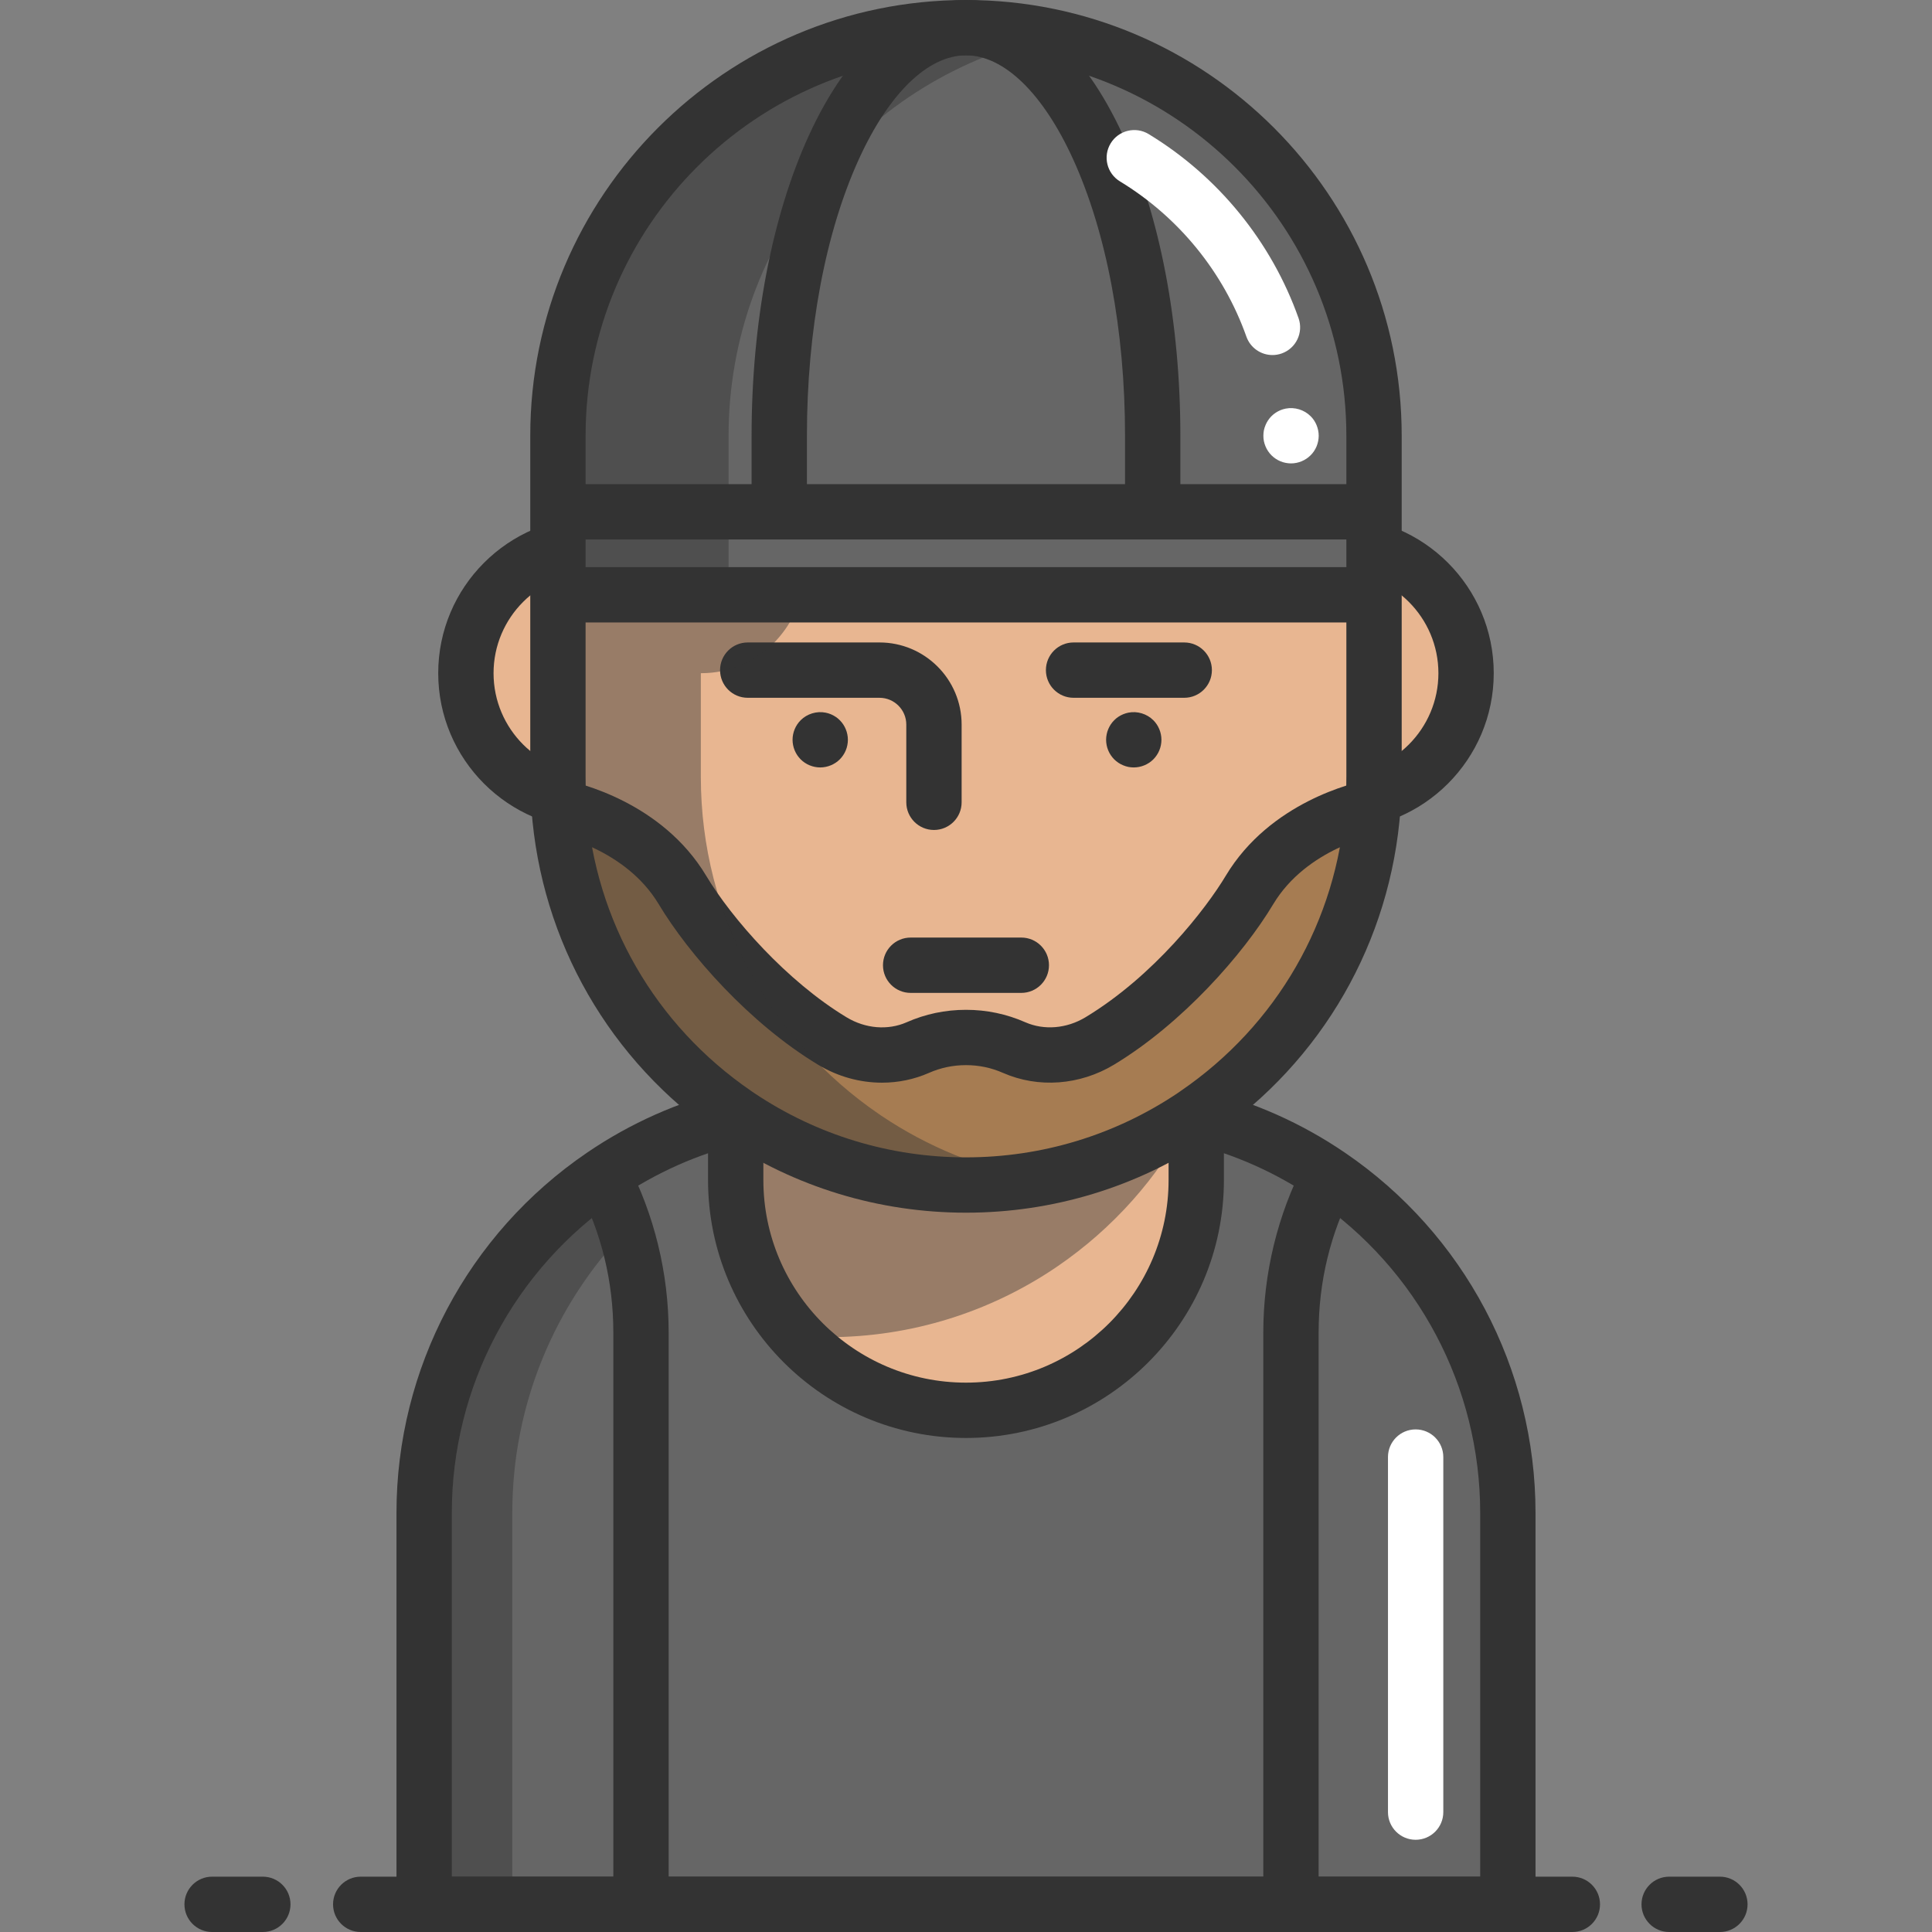 <?xml version="1.0" encoding="iso-8859-1"?>
<!-- Generator: Adobe Illustrator 19.0.0, SVG Export Plug-In . SVG Version: 6.00 Build 0)  -->
<svg version="1.1" id="Layer_1" xmlns="http://www.w3.org/2000/svg" xmlns:xlink="http://www.w3.org/1999/xlink" x="0px" y="0px"
	 viewBox="0 0 419 419" style="enable-background:new 0 0 419 419;" xml:space="preserve">
<rect x="0" y="0" width="419" height="419" fill="#808080" stroke="none"/>
<g>
	<g>
		<g>
			<circle style="fill:#E8B691;" cx="128.928" cy="146" r="27.89"/>
			<circle style="fill:#E8B691;" cx="290.063" cy="146" r="27.89"/>
		</g>
		<g>
			<path style="fill:#333333;" d="M128.928,179.89c-18.687,0-33.89-15.203-33.89-33.89s15.203-33.89,33.89-33.89
				s33.89,15.203,33.89,33.89S147.615,179.89,128.928,179.89z M128.928,124.11c-12.07,0-21.89,9.82-21.89,21.89
				s9.82,21.89,21.89,21.89s21.89-9.82,21.89-21.89S140.998,124.11,128.928,124.11z"/>
			<path style="fill:#333333;" d="M290.063,179.89c-18.687,0-33.89-15.203-33.89-33.89s15.203-33.89,33.89-33.89
				s33.89,15.203,33.89,33.89S308.75,179.89,290.063,179.89z M290.063,124.11c-12.07,0-21.89,9.82-21.89,21.89
				s9.82,21.89,21.89,21.89s21.89-9.82,21.89-21.89S302.133,124.11,290.063,124.11z"/>
		</g>
	</g>
	<path style="fill:#666666;" d="M258.855,241.97c0.19,0.05,0.39,0.09,0.58,0.14c10.46,2.53,20.19,6.93,28.83,12.81
		c23.39,15.92,38.75,42.77,38.75,73.19V413h-47.04h-140.96h-47.03v-84.89c0-30.42,15.35-57.27,38.74-73.19
		c8.64-5.88,18.37-10.28,28.83-12.81c0.19-0.05,0.39-0.09,0.58-0.14"/>
	<path style="fill:#666666;" d="M139.015,289v124h-47.03v-84.89c0-30.42,15.35-57.27,38.74-73.19
		C136.025,265.12,139.015,276.71,139.015,289z"/>
	<path style="fill:#666666;" d="M327.015,328.11V413h-47.04V289c0-12.29,2.99-23.88,8.29-34.08
		C311.655,270.84,327.015,297.69,327.015,328.11z"/>
	<path style="fill:#E8B691;" d="M259.435,242.11v13.808c0,27.58-22.36,49.94-49.94,49.94s-49.94-22.36-49.94-49.94V242.11
		c0.19-0.05,0.39-0.09,0.58-0.14c14.1,9.49,31.08,15.03,49.36,15.03s35.26-5.54,49.36-15.03
		C259.045,242.02,259.245,242.06,259.435,242.11z"/>
	<path style="opacity:0.44;fill:#333333;enable-background:new    ;" d="M257.875,242.62c-6.74,12.83-16.55,23.81-28.44,31.95
		c-0.19,0.14-0.39,0.27-0.58,0.4c-14.1,9.49-31.08,15.03-49.36,15.03c-6.5,0-6.267-7.273-12.367-8.613
		c-0.66-3.23-7.573-7.467-7.573-10.887v-28.39c0.19-0.05,0.39-0.09,0.58-0.14c14.1,9.49,31.08,15.03,49.36,15.03
		C227.355,257,243.975,251.71,257.875,242.62z"/>
	<path style="fill:#E8B691;" d="M258.855,241.97c-14.1,9.49-31.08,15.03-49.36,15.03s-35.26-5.54-49.36-15.03
		c-0.19-0.13-0.39-0.26-0.58-0.4c-23.28-15.94-38.56-42.72-38.56-73.07V146V94.5c0-48.877,39.623-88.5,88.5-88.5l0,0
		c48.877,0,88.5,39.623,88.5,88.5V146v22.5c0,30.35-15.28,57.13-38.56,73.07C259.245,241.71,259.045,241.84,258.855,241.97z"/>
	<path style="fill:#333333;" d="M209.495,311.858c-30.845,0-55.94-25.095-55.94-55.94V241.57h12v14.348
		c0,24.229,19.711,43.94,43.94,43.94s43.94-19.711,43.94-43.94V241.57h12v14.348C265.435,286.764,240.34,311.858,209.495,311.858z"
		/>
	<g>
		<path style="fill:#333333;" d="M177.885,166.437c-1.58,0-3.13-0.64-4.24-1.75c-1.12-1.12-1.76-2.67-1.76-4.25s0.64-3.12,1.76-4.24
			c1.39-1.39,3.46-2.03,5.41-1.64c0.39,0.08,0.76,0.19,1.13,0.34c0.36,0.15,0.71,0.34,1.03,0.55c0.33,0.22,0.64,0.47,0.91,0.75
			c0.28,0.28,0.53,0.58,0.75,0.91s0.4,0.68,0.55,1.04c0.15,0.36,0.27,0.74,0.34,1.12c0.08,0.39,0.12,0.78,0.12,1.17
			s-0.04,0.79-0.12,1.18c-0.07,0.38-0.19,0.76-0.34,1.12s-0.33,0.71-0.55,1.03c-0.22,0.33-0.47,0.64-0.75,0.92
			C181.015,165.797,179.465,166.437,177.885,166.437z"/>
		<path style="fill:#333333;" d="M245.885,166.437c-0.39,0-0.79-0.04-1.17-0.11c-0.38-0.08-0.76-0.2-1.12-0.35
			c-0.37-0.15-0.71-0.33-1.04-0.55c-0.33-0.22-0.64-0.47-0.91-0.74c-0.28-0.28-0.53-0.59-0.75-0.92c-0.22-0.32-0.4-0.67-0.55-1.03
			c-0.15-0.36-0.27-0.74-0.34-1.12c-0.08-0.39-0.12-0.79-0.12-1.18s0.04-0.78,0.12-1.17c0.07-0.38,0.19-0.76,0.34-1.12
			s0.33-0.71,0.55-1.04c0.22-0.33,0.47-0.63,0.75-0.91c0.27-0.28,0.58-0.53,0.91-0.75c0.33-0.21,0.67-0.4,1.04-0.55
			c0.36-0.15,0.74-0.26,1.12-0.34c1.95-0.39,4.02,0.25,5.41,1.64c0.28,0.28,0.53,0.58,0.75,0.91s0.4,0.68,0.55,1.04
			c0.15,0.36,0.27,0.74,0.34,1.12c0.08,0.39,0.12,0.78,0.12,1.17s-0.04,0.79-0.12,1.18c-0.07,0.38-0.19,0.76-0.34,1.12
			s-0.33,0.71-0.55,1.03c-0.22,0.33-0.47,0.64-0.75,0.92C249.015,165.797,247.465,166.437,245.885,166.437z"/>
	</g>
	<g>
		<path style="fill:#333333;" d="M202.552,180c-3.313,0-6-2.687-6-6v-16.857c0-3.204-2.606-5.81-5.81-5.81h-28.58
			c-3.313,0-6-2.687-6-6s2.687-6,6-6h28.58c9.82,0,17.81,7.989,17.81,17.81V174C208.552,177.313,205.865,180,202.552,180z"/>
		<path style="fill:#333333;" d="M256.829,151.333h-24c-3.313,0-6-2.687-6-6s2.687-6,6-6h24c3.313,0,6,2.687,6,6
			S260.142,151.333,256.829,151.333z"/>
	</g>
	<g>
		<path style="fill:#333333;" d="M221.495,215.333h-24c-3.313,0-6-2.687-6-6s2.687-6,6-6h24c3.313,0,6,2.687,6,6
			S224.809,215.333,221.495,215.333z"/>
	</g>
	<path style="fill:#333333;" d="M285.975,413h-12V289c0-12.816,3.1-25.558,8.966-36.846l10.648,5.533
		c-5.052,9.724-7.614,20.259-7.614,31.313V413z"/>
	<path style="fill:#A67C52;" d="M270.99,193c8.39-13.98,24.6-17.54,26.76-17.95c-2.02,27.63-16.72,51.74-38.32,66.52
		c-0.19,0.14-0.39,0.27-0.57,0.4C244.75,251.46,227.77,257,209.5,257c-18.29,0-35.26-5.54-49.37-15.03
		c-0.18-0.13-0.39-0.26-0.58-0.4c-21.59-14.78-36.29-38.89-38.31-66.52c2.16,0.41,18.37,3.97,26.76,17.95
		c5.56,9.28,17.82,23.9,32.5,32.76c5.61,3.39,12.55,4.07,18.55,1.43c3.19-1.41,6.73-2.19,10.45-2.19s7.25,0.78,10.45,2.19
		c6,2.63,12.94,1.95,18.55-1.43C253.18,216.89,265.43,202.28,270.99,193z"/>
	<path style="fill:#333333;" d="M191.279,234.804c-4.778,0-9.593-1.317-13.881-3.908c-14.811-8.939-28.022-23.926-34.544-34.812
		c-7.249-12.079-22.102-15.019-22.731-15.138c-0.11-0.021-0.22-0.045-0.33-0.072c0.295,0.073,0.445,0.079,0.445,0.079l1.524-11.903
		c0,0,0.251,0.021,0.751,0.137c2.748,0.544,21.018,4.708,30.631,20.727c5.574,9.303,17.48,22.879,30.456,30.711
		c4.084,2.468,8.956,2.869,13.033,1.075c4.048-1.789,8.38-2.698,12.866-2.698c4.473,0,8.803,0.908,12.869,2.699
		c4.073,1.785,8.949,1.384,13.035-1.078c14.9-9.003,26.145-23.537,30.439-30.705c9.615-16.021,27.882-20.186,30.633-20.731
		c0.5-0.116,0.752-0.137,0.752-0.137l1.524,11.903c0,0,0.15-0.005,0.444-0.078c-0.108,0.027-0.218,0.051-0.328,0.072
		c-0.629,0.119-15.482,3.06-22.733,15.142c-6.516,10.876-19.723,25.86-34.532,34.808c-7.424,4.473-16.417,5.14-24.062,1.79
		C215,231.565,212.297,231,209.5,231c-2.805,0-5.505,0.564-8.024,1.678C198.242,234.101,194.771,234.804,191.279,234.804z"/>
	<path style="fill:#FFFFFF;" d="M307.015,399c-3.313,0-6-2.687-6-6v-77c0-3.313,2.687-6,6-6s6,2.687,6,6v77
		C313.015,396.313,310.329,399,307.015,399z"/>
	<g>
		<path style="opacity:0.44;fill:#333333;enable-background:new    ;" d="M135.665,266.92c-15.21,15.89-24.56,37.45-24.56,61.19V411
			h-19.12v-82.89c0-30.42,15.35-57.27,38.74-73.19C132.705,258.74,134.365,262.75,135.665,266.92z"/>
	</g>
	<path style="fill:#333333;" d="M327.015,419H91.985c-3.314,0-6-2.686-6-6v-84.89c0-31.306,15.463-60.521,41.364-78.15
		c9.416-6.408,19.762-11.007,30.752-13.671c0.131-0.033,0.264-0.065,0.397-0.096l0.122-0.028l3.037,11.609
		c-0.153,0.04-0.309,0.077-0.465,0.113l-0.122,0.028c-0.017,0.004-0.087,0.022-0.104,0.026c-9.597,2.321-18.636,6.338-26.865,11.938
		c-22.614,15.392-36.115,40.898-36.115,68.229V407h223.03v-78.89c0-27.327-13.505-52.833-36.126-68.23
		c-8.229-5.6-17.268-9.617-26.865-11.938c-0.037-0.009-0.074-0.019-0.111-0.028l-0.116-0.027c-0.156-0.036-0.312-0.073-0.464-0.113
		l3.038-11.609l0.122,0.028c0.133,0.031,0.266,0.062,0.396,0.095c10.99,2.664,21.336,7.264,30.751,13.671
		c25.908,17.633,41.375,46.848,41.375,78.15V413C333.015,416.314,330.329,419,327.015,419z"/>
	<path style="fill:#333333;" d="M145.015,413h-12V289c0-11.055-2.562-21.59-7.614-31.313l10.648-5.533
		c5.865,11.288,8.966,24.029,8.966,36.847V413z"/>
	<g>
		<path style="fill:#333333;" d="M341,419H78.23c-3.313,0-6-2.687-6-6s2.687-6,6-6H341c3.313,0,6,2.687,6,6S344.313,419,341,419z"/>
		<path style="fill:#333333;" d="M373,419h-11c-3.313,0-6-2.687-6-6s2.687-6,6-6h11c3.313,0,6,2.687,6,6S376.313,419,373,419z"/>
		<path style="fill:#333333;" d="M57,419H46c-3.313,0-6-2.687-6-6s2.687-6,6-6h11c3.313,0,6,2.687,6,6S60.313,419,57,419z"/>
	</g>
	<path style="opacity:0.44;fill:#333333;enable-background:new    ;" d="M191.135,241.97c10.02,6.74,21.5,11.49,33.86,13.68
		c-5.03,0.89-10.21,1.35-15.5,1.35c-18.28,0-35.26-5.54-49.36-15.03c-0.19-0.13-0.39-0.26-0.58-0.4
		c-23.28-15.94-38.56-42.72-38.56-73.07V146c0-139,54.89-137.301,54.89-134.411l-10.384,15.807
		c-15.364,23.387-15.305,53.174-0.958,76.231c2.423,3.895,10.151,17.294,10.019,20.366c-0.483,11.29-9.201,21.36-21.338,21.975
		c-0.407,0.021-0.817,0.031-1.229,0.031v22.5c0,30.35,15.28,57.13,38.56,73.07C190.745,241.71,190.945,241.84,191.135,241.97z"/>
	<path style="fill:#666666;" d="M297.99,94.5V129H121V94.5C121,45.62,160.62,6,209.49,6h0.01C258.37,6,297.99,45.62,297.99,94.5z"/>
	<path style="opacity:0.44;fill:#333333;enable-background:new    ;" d="M228,7.94c-39.99,8.5-69.99,44.02-69.99,86.56V129H121V94.5
		C121,45.62,160.62,6,209.49,6h0.01C215.84,6,222.03,6.67,228,7.94z"/>
	<path style="fill:#333333;" d="M209.5,263c-18.875,0-37.105-5.55-52.718-16.051c-0.057-0.038-0.113-0.077-0.168-0.118l-0.092-0.061
		c-0.142-0.095-0.286-0.193-0.425-0.292c-23.853-16.358-38.738-42.229-40.84-70.99c-0.17-2.291-0.256-4.644-0.256-6.988v-74
		C115,42.393,157.388,0,209.49,0c52.112,0,94.5,42.393,94.5,94.5v74c0,2.344-0.086,4.697-0.257,6.994
		c-2.102,28.756-16.987,54.625-40.844,70.979c-0.122,0.088-0.246,0.174-0.368,0.258l-0.137,0.095
		c-0.057,0.042-0.117,0.083-0.175,0.123C246.595,257.45,228.369,263,209.5,263z M163.542,237.034
		C177.155,246.171,193.044,251,209.5,251c16.446,0,32.33-4.827,45.941-13.961c0.091-0.064,0.185-0.129,0.28-0.195l0.155-0.108
		c0.054-0.04,0.11-0.08,0.166-0.118c20.866-14.278,33.887-36.878,35.724-62.006c0.149-2.009,0.224-4.064,0.224-6.113v-74
		c0-45.491-37.005-82.5-82.49-82.5C164.005,12,127,49.009,127,94.5v74c0,2.049,0.075,4.104,0.224,6.106
		c1.837,25.131,14.855,47.732,35.716,62.013c0.055,0.038,0.11,0.077,0.165,0.117l0.099,0.066
		C163.319,236.88,163.433,236.957,163.542,237.034z"/>
	<path style="fill:#333333;" d="M255.99,111h-12V94.5c0-22.798-4.018-44.136-11.313-60.084C226.16,20.17,217.714,12,209.503,12
		c-8.227,0-16.673,8.17-23.19,22.416C179.018,50.364,175,71.702,175,94.5V111h-12V94.5c0-24.484,4.404-47.595,12.401-65.076
		C184.081,10.45,196.187,0,209.487,0c13.317,0,25.422,10.45,34.102,29.424c7.997,17.481,12.401,40.592,12.401,65.076V111z"/>
	<path style="fill:#FFFFFF;" d="M279.993,100.499c-0.39,0-0.79-0.04-1.18-0.12c-0.38-0.07-0.76-0.19-1.12-0.34
		c-0.36-0.15-0.71-0.33-1.03-0.55c-0.33-0.22-0.64-0.47-0.92-0.75c-0.27-0.27-0.52-0.58-0.74-0.91c-0.22-0.32-0.4-0.67-0.55-1.03
		c-0.15-0.37-0.27-0.74-0.35-1.13c-0.07-0.38-0.11-0.78-0.11-1.17s0.04-0.78,0.11-1.17c0.08-0.38,0.2-0.76,0.35-1.12
		c0.15-0.37,0.33-0.72,0.55-1.04c0.22-0.33,0.47-0.64,0.74-0.91c0.28-0.28,0.59-0.53,0.92-0.75c0.32-0.21,0.67-0.4,1.03-0.55
		s0.74-0.26,1.12-0.34c1.96-0.39,4.03,0.25,5.42,1.64c0.28,0.27,0.53,0.58,0.75,0.91c0.21,0.32,0.4,0.67,0.55,1.04
		c0.15,0.36,0.26,0.74,0.34,1.12c0.08,0.39,0.12,0.78,0.12,1.17s-0.04,0.79-0.12,1.17c-0.08,0.39-0.19,0.76-0.34,1.13
		c-0.15,0.36-0.34,0.71-0.55,1.03c-0.22,0.33-0.47,0.64-0.75,0.91C283.113,99.859,281.573,100.499,279.993,100.499z"/>
	<path style="fill:#FFFFFF;" d="M275.964,77.001c-2.47,0-4.783-1.536-5.655-3.997c-4.955-13.975-14.694-25.933-27.426-33.67
		c-2.832-1.721-3.732-5.412-2.011-8.244c1.72-2.831,5.411-3.733,8.244-2.011c15.085,9.168,26.628,23.344,32.504,39.915
		c1.107,3.123-0.527,6.553-3.65,7.66C277.306,76.89,276.629,77.001,275.964,77.001z"/>
	<polygon style="fill:#333333;" points="298,135 120,135 120,123 297.99,123 	"/>
	<rect x="120" y="105" style="fill:#333333;" width="179" height="12"/>
</g>
<g>
</g>
<g>
</g>
<g>
</g>
<g>
</g>
<g>
</g>
<g>
</g>
<g>
</g>
<g>
</g>
<g>
</g>
<g>
</g>
<g>
</g>
<g>
</g>
<g>
</g>
<g>
</g>
<g>
</g>
</svg>
